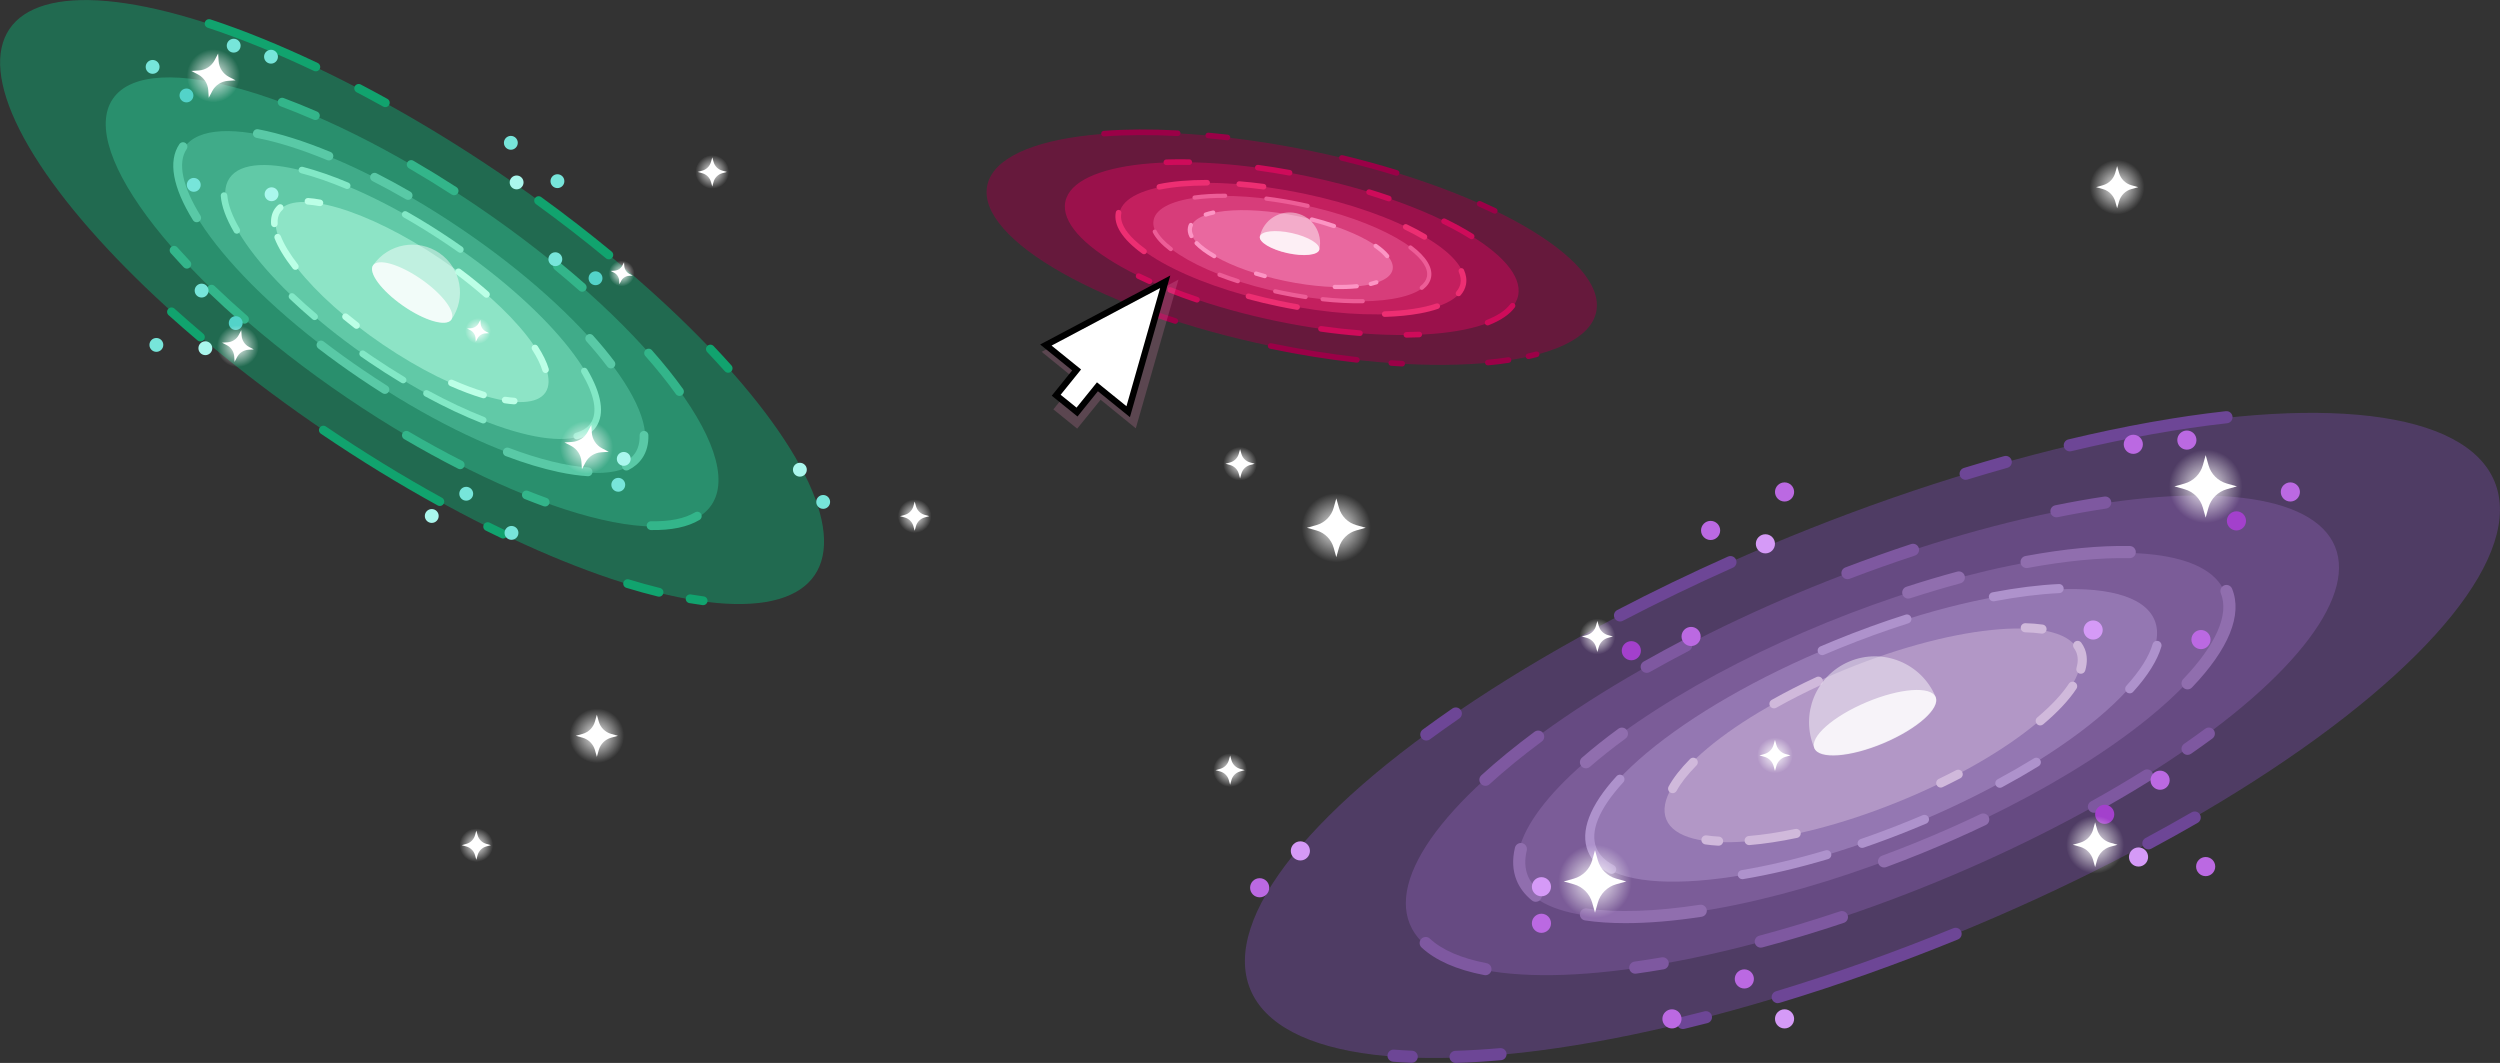 <?xml version="1.0" encoding="UTF-8"?><svg id="Ebene_2" xmlns="http://www.w3.org/2000/svg" xmlns:xlink="http://www.w3.org/1999/xlink" viewBox="0 0 2765.93 1176"><rect x="0" y="0" width="2765.93" height="1176" fill="#333333" stroke="none"/><defs><style>.cls-1{fill:url(#Unbenannter_Verlauf_41-10);}.cls-2{fill:url(#Unbenannter_Verlauf_41-17);}.cls-3{fill:url(#Unbenannter_Verlauf_41-16);}.cls-4{fill:url(#Unbenannter_Verlauf_41-15);}.cls-5{fill:url(#Unbenannter_Verlauf_41-14);}.cls-6{fill:url(#Unbenannter_Verlauf_41-13);}.cls-7{fill:url(#Unbenannter_Verlauf_41-12);}.cls-8{fill:url(#Unbenannter_Verlauf_41-11);}.cls-9{fill:url(#Unbenannter_Verlauf_41-18);}.cls-10{fill:url(#Unbenannter_Verlauf_41-9);}.cls-11{fill:url(#Unbenannter_Verlauf_41-4);}.cls-12{fill:url(#Unbenannter_Verlauf_41-3);}.cls-13{fill:url(#Unbenannter_Verlauf_41-6);}.cls-14{fill:url(#Unbenannter_Verlauf_41-2);}.cls-15{fill:url(#Unbenannter_Verlauf_41-5);}.cls-16{fill:url(#Unbenannter_Verlauf_41-8);}.cls-17{fill:url(#Unbenannter_Verlauf_41-7);}.cls-18,.cls-19{fill:#ed2e72;}.cls-20,.cls-21,.cls-22{fill:#fc95c4;}.cls-23,.cls-24,.cls-25{fill:#fff;}.cls-26,.cls-27{fill:#ed5d97;}.cls-28,.cls-29{fill:#7e58a0;}.cls-30,.cls-31{fill:#9b0047;}.cls-32,.cls-33{fill:#906eae;}.cls-34{fill:#bb69e2;}.cls-35,.cls-36{fill:#bbffe6;}.cls-37{fill:#aaf7ed;}.cls-38,.cls-39{fill:#ae92cc;}.cls-40,.cls-41{fill:#d0b9db;}.cls-42,.cls-43{fill:#ce0b5a;}.cls-44{fill:#d59af7;}.cls-45,.cls-46{fill:#11a36e;}.cls-47{fill:#a340cc;}.cls-48,.cls-49{fill:#6d4696;}.cls-50{fill:#53d3c9;}.cls-51,.cls-52{fill:#59c9a6;}.cls-53,.cls-54{fill:#33b58a;}.cls-55,.cls-56{fill:#82e8c6;}.cls-57{fill:#77e5da;}.cls-21{opacity:.2;}.cls-58{fill:url(#Unbenannter_Verlauf_41);}.cls-54,.cls-56,.cls-52,.cls-49,.cls-46,.cls-39,.cls-36,.cls-43,.cls-41,.cls-33,.cls-29,.cls-31,.cls-22,.cls-27,.cls-19{opacity:.5;}.cls-24{opacity:.8;}.cls-25{opacity:.45;}</style><radialGradient id="Unbenannter_Verlauf_41" cx="-4907.45" cy="334.05" fx="-4907.45" fy="334.05" r="14.34" gradientTransform="translate(-4202.6 -978.32) rotate(-168.03) scale(1 -1)" gradientUnits="userSpaceOnUse"><stop offset="0" stop-color="#fcea0d"/><stop offset="0" stop-color="#fff" stop-opacity=".94"/><stop offset="1" stop-color="#fff" stop-opacity="0"/></radialGradient><radialGradient id="Unbenannter_Verlauf_41-2" cx="-4651.02" cy="405.6" fx="-4651.02" fy="405.6" r="23.19" xlink:href="#Unbenannter_Verlauf_41"/><radialGradient id="Unbenannter_Verlauf_41-3" cx="-5049.71" cy="238.79" fx="-5049.71" fy="238.79" r="14.34" xlink:href="#Unbenannter_Verlauf_41"/><radialGradient id="Unbenannter_Verlauf_41-4" cx="-4562.48" cy="118.57" fx="-4562.48" fy="118.57" r="29.41" xlink:href="#Unbenannter_Verlauf_41"/><radialGradient id="Unbenannter_Verlauf_41-5" cx="-5051.6" cy="435.01" fx="-5051.6" fy="435.01" r="29.41" xlink:href="#Unbenannter_Verlauf_41"/><radialGradient id="Unbenannter_Verlauf_41-6" cx="-3955.86" cy="835.77" fx="-3955.86" fy="835.77" r="19.8" gradientTransform="translate(5919.65)" xlink:href="#Unbenannter_Verlauf_41"/><radialGradient id="Unbenannter_Verlauf_41-7" cx="-3601.66" cy="934.59" fx="-3601.66" fy="934.59" r="32.03" gradientTransform="translate(5919.65)" xlink:href="#Unbenannter_Verlauf_41"/><radialGradient id="Unbenannter_Verlauf_41-8" cx="-4152.37" cy="704.18" fx="-4152.37" fy="704.18" r="19.8" gradientTransform="translate(5919.65)" xlink:href="#Unbenannter_Verlauf_41"/><radialGradient id="Unbenannter_Verlauf_41-9" cx="-3479.35" cy="538.11" fx="-3479.35" fy="538.11" r="40.62" gradientTransform="translate(5919.65)" xlink:href="#Unbenannter_Verlauf_41"/><radialGradient id="Unbenannter_Verlauf_41-10" cx="-4154.97" cy="975.21" fx="-4154.97" fy="975.21" r="40.62" gradientTransform="translate(5919.65)" xlink:href="#Unbenannter_Verlauf_41"/><radialGradient id="Unbenannter_Verlauf_41-11" cx="526.98" cy="935.06" fx="526.98" fy="935.06" r="18.64" gradientTransform="matrix(1, 0, 0, 1, 0, 0)" xlink:href="#Unbenannter_Verlauf_41"/><radialGradient id="Unbenannter_Verlauf_41-12" cx="1371.98" cy="513.06" fx="1371.98" fy="513.06" r="18.64" gradientTransform="matrix(1, 0, 0, 1, 0, 0)" xlink:href="#Unbenannter_Verlauf_41"/><radialGradient id="Unbenannter_Verlauf_41-13" cx="1011.98" cy="571.06" fx="1011.98" fy="571.06" r="18.64" gradientTransform="matrix(1, 0, 0, 1, 0, 0)" xlink:href="#Unbenannter_Verlauf_41"/><radialGradient id="Unbenannter_Verlauf_41-14" cx="1360.98" cy="852.06" fx="1360.98" fy="852.06" r="18.64" gradientTransform="matrix(1, 0, 0, 1, 0, 0)" xlink:href="#Unbenannter_Verlauf_41"/><radialGradient id="Unbenannter_Verlauf_41-15" cx="2342.35" cy="207.07" fx="2342.35" fy="207.07" r="30.14" gradientTransform="matrix(1, 0, 0, 1, 0, 0)" xlink:href="#Unbenannter_Verlauf_41"/><radialGradient id="Unbenannter_Verlauf_41-16" cx="660.35" cy="814.07" fx="660.35" fy="814.07" r="30.14" gradientTransform="matrix(1, 0, 0, 1, 0, 0)" xlink:href="#Unbenannter_Verlauf_41"/><radialGradient id="Unbenannter_Verlauf_41-17" cx="788.04" cy="190.21" fx="788.04" fy="190.21" r="18.64" gradientTransform="matrix(1, 0, 0, 1, 0, 0)" xlink:href="#Unbenannter_Verlauf_41"/><radialGradient id="Unbenannter_Verlauf_41-18" cx="1478.46" cy="583.91" fx="1478.46" fy="583.91" r="38.23" gradientTransform="matrix(1, 0, 0, 1, 0, 0)" xlink:href="#Unbenannter_Verlauf_41"/></defs><g id="final"><g><g><ellipse id="GalaxyFog1" class="cls-46" cx="455.9" cy="334.17" rx="172.34" ry="538.21" transform="translate(-76.56 523.88) rotate(-55.85)"/><ellipse id="GalaxyFog2" class="cls-54" cx="455.93" cy="334.09" rx="128.14" ry="400.18" transform="translate(-76.48 523.88) rotate(-55.85)"/><ellipse id="GalaxyFog3" class="cls-52" cx="455.92" cy="334.13" rx="97.53" ry="304.56" transform="translate(-76.52 523.89) rotate(-55.85)"/><ellipse id="GalaxyFog4" class="cls-56" cx="455.91" cy="334.12" rx="78.17" ry="244.11" transform="translate(-76.52 523.87) rotate(-55.85)"/><ellipse id="GalaxyFog5" class="cls-36" cx="455.9" cy="334.12" rx="57.09" ry="178.3" transform="translate(-76.53 523.87) rotate(-55.85)"/><g><path class="cls-35" d="m339.9,226.26c.16.03.33.06.51.07,4.01.28,8.37.85,12.95,1.69,1.98.36,3.88-.95,4.24-2.92.36-1.98-.95-3.87-2.92-4.24-4.85-.89-9.48-1.5-13.76-1.79-2.01-.14-3.75,1.37-3.89,3.38-.13,1.83,1.13,3.45,2.87,3.82Z"/><path class="cls-35" d="m302.81,251.25c.32.07.66.09,1.01.07,2.01-.14,3.52-1.88,3.38-3.89-.35-4.93.59-9.06,2.77-12.29.71-1.04,1.55-2,2.52-2.86,1.5-1.34,1.64-3.64.3-5.14-1.34-1.5-3.64-1.64-5.14-.3-1.42,1.26-2.66,2.68-3.71,4.22-3.12,4.61-4.47,10.29-4.01,16.89.12,1.66,1.33,2.98,2.88,3.31Z"/><path class="cls-35" d="m326.07,298.5c1.01.21,2.11,0,2.99-.69,1.59-1.23,1.88-3.52.64-5.11-9.02-11.62-15.45-22.27-19.13-31.65-.73-1.87-2.85-2.8-4.72-2.06s-2.8,2.85-2.06,4.72c3.93,10.04,10.71,21.29,20.15,33.46.55.71,1.31,1.16,2.12,1.33Z"/><path class="cls-35" d="m393.71,363.71c1.33.28,2.75-.19,3.64-1.33,1.23-1.59.94-3.88-.65-5.11-4.13-3.2-8.22-6.46-12.17-9.72-1.55-1.28-3.85-1.06-5.13.49-1.28,1.55-1.06,3.85.49,5.13,4,3.3,8.15,6.62,12.34,9.86.45.35.95.57,1.47.68Z"/><path class="cls-35" d="m534.29,440.59c1.84.39,3.69-.69,4.24-2.52.58-1.93-.52-3.96-2.44-4.54-10.99-3.3-22.85-7.74-35.25-13.22-1.84-.81-3.99.02-4.81,1.86-.81,1.84.02,3.99,1.86,4.81,12.67,5.6,24.82,10.16,36.1,13.54.1.03.2.05.29.08Z"/><path class="cls-35" d="m558.11,446.14c.07.01.13.03.2.04,3.64.56,7.15.96,10.44,1.17,2.01.13,3.74-1.4,3.87-3.41.13-2.01-1.4-3.74-3.41-3.87-3.07-.2-6.37-.56-9.79-1.09-1.99-.31-3.85,1.05-4.16,3.04-.3,1.92.96,3.72,2.84,4.12Z"/><path class="cls-35" d="m602.85,412.62c.58.12,1.19.11,1.8-.08,1.93-.58,3.02-2.61,2.44-4.54-2.26-7.53-6.36-15.95-12.2-25.02-1.09-1.69-3.34-2.18-5.04-1.09s-2.18,3.34-1.09,5.03c5.46,8.5,9.28,16.29,11.35,23.17.4,1.32,1.48,2.25,2.74,2.52Z"/><path class="cls-35" d="m537.53,329.34c1.25.26,2.59-.13,3.5-1.16,1.33-1.51,1.18-3.81-.33-5.14-9.75-8.57-20.27-17.08-31.27-25.3-1.61-1.21-3.9-.87-5.1.74-1.2,1.61-.87,3.9.74,5.1,10.85,8.1,21.21,16.49,30.82,24.93.49.43,1.06.7,1.65.83Z"/></g><g><path class="cls-55" d="m508.59,279.61c1.38.29,2.87-.24,3.74-1.47,1.16-1.65.76-3.92-.88-5.08-3.63-2.55-7.33-5.11-11-7.6-16.62-11.27-33.59-21.84-50.43-31.4-1.75-.99-3.97-.38-4.97,1.37-.99,1.75-.38,3.97,1.37,4.97,16.67,9.47,33.48,19.93,49.94,31.1,3.64,2.47,7.3,5,10.9,7.53.42.29.87.49,1.34.59Z"/><path class="cls-55" d="m383.39,209.03c1.68.36,3.42-.52,4.11-2.16.78-1.86-.1-3.99-1.95-4.77-17.99-7.54-35.03-13.43-50.64-17.51-1.95-.5-3.94.66-4.45,2.6-.51,1.95.66,3.94,2.6,4.45,15.28,3.99,31.99,9.77,49.66,17.18.22.09.44.16.66.21Z"/><path class="cls-55" d="m261.25,258.5c.85.18,1.77.06,2.59-.42,1.74-1.01,2.33-3.24,1.32-4.98-8.28-14.22-12.87-26.67-13.65-37-.15-2.01-1.9-3.51-3.91-3.36-2.01.15-3.51,1.9-3.36,3.91.87,11.44,5.78,24.94,14.62,40.12.54.93,1.42,1.53,2.39,1.73Z"/><path class="cls-55" d="m347.35,354.05c1.27.27,2.64-.15,3.54-1.21,1.3-1.53,1.12-3.83-.42-5.14-8.71-7.39-17.1-14.92-24.94-22.36-1.46-1.38-3.77-1.33-5.15.13s-1.33,3.77.13,5.15c7.94,7.54,16.43,15.15,25.24,22.63.48.41,1.03.67,1.6.79Z"/><path class="cls-55" d="m445.28,424.04c1.48.31,3.06-.32,3.88-1.69,1.04-1.73.48-3.96-1.25-5-11.77-7.06-23.62-14.63-35.22-22.5-3.14-2.13-6.31-4.32-9.42-6.49-1.65-1.15-3.92-.75-5.07.9-1.15,1.65-.75,3.92.89,5.07,3.14,2.2,6.34,4.4,9.51,6.55,11.72,7.95,23.68,15.59,35.56,22.72.36.21.73.36,1.12.44Z"/><path class="cls-55" d="m533.95,468.43c1.71.36,3.48-.55,4.14-2.23.74-1.87-.19-3.99-2.06-4.72-19.94-7.84-40.96-17.74-62.46-29.44-1.77-.96-3.98-.31-4.94,1.46-.96,1.77-.31,3.98,1.46,4.94,21.77,11.84,43.05,21.87,63.28,29.82.19.08.39.13.58.17Z"/><path class="cls-55" d="m637.24,485.98c.56.12,1.15.11,1.73-.06,9.26-2.58,16.18-7.18,20.59-13.68,9.66-14.24,6.22-36.25-9.95-63.64-1.02-1.73-3.26-2.31-4.99-1.29-1.73,1.02-2.31,3.26-1.29,4.99,14.64,24.79,18.16,44.1,10.2,55.85-3.41,5.03-8.97,8.64-16.51,10.75-1.94.54-3.07,2.55-2.53,4.49.38,1.35,1.47,2.31,2.76,2.59Z"/></g><g><path class="cls-51" d="m450.54,221.03c2,.42,4.14-.46,5.22-2.33,1.34-2.32.54-5.3-1.78-6.63-12.47-7.19-25.04-14.02-37.36-20.32-2.39-1.22-5.32-.27-6.54,2.12s-.27,5.32,2.12,6.54c12.18,6.22,24.6,12.98,36.93,20.09.45.26.93.44,1.42.55Z"/><path class="cls-51" d="m362.92,177.44c2.25.48,4.58-.7,5.49-2.9,1.02-2.48-.15-5.32-2.63-6.35-29.41-12.16-56.38-20.63-80.15-25.18-2.64-.5-5.18,1.22-5.68,3.86-.5,2.64,1.22,5.19,3.86,5.68,23.13,4.42,49.46,12.71,78.26,24.62.28.12.57.2.85.26Z"/><path class="cls-51" d="m216.61,245.77c1.18.25,2.46.06,3.56-.62,2.28-1.41,2.99-4.41,1.57-6.69-20.03-32.37-25.45-58.47-15.25-73.51,1.51-2.22.93-5.24-1.29-6.75-2.22-1.51-5.24-.93-6.75,1.29-12.66,18.67-7.46,47.74,15.03,84.08.73,1.17,1.87,1.93,3.12,2.2Z"/><path class="cls-51" d="m424.85,435.73c1.93.41,4-.39,5.12-2.16,1.43-2.27.76-5.27-1.51-6.7-8.65-5.46-17.38-11.18-25.94-16.99-15.23-10.33-30.18-21.11-44.44-32.05-2.13-1.63-5.18-1.23-6.81.9-1.63,2.13-1.23,5.18.9,6.81,14.41,11.06,29.52,21.95,44.9,32.39,8.65,5.87,17.47,11.64,26.21,17.16.5.32,1.04.53,1.59.65Z"/><path class="cls-51" d="m618.17,522.27c11.61,2.46,22.41,4.01,32.18,4.59,2.68.16,4.98-1.88,5.14-4.56.16-2.68-1.88-4.98-4.56-5.14-23.85-1.43-54.25-8.91-87.93-21.63-2.51-.95-5.31.32-6.26,2.83-.95,2.51.32,5.31,2.83,6.26,20.95,7.92,40.74,13.86,58.6,17.65Z"/><path class="cls-51" d="m692.06,520.46c1.05.22,2.17.1,3.2-.42,6.48-3.28,11.65-7.71,15.35-13.17,4.74-6.99,7.01-15.53,6.75-25.38-.07-2.68-2.31-4.8-4.99-4.72-2.68.07-4.8,2.31-4.72,4.99.21,7.77-1.5,14.39-5.08,19.67-2.77,4.08-6.7,7.43-11.7,9.96-2.39,1.21-3.35,4.13-2.14,6.53.69,1.37,1.94,2.26,3.33,2.56Z"/><path class="cls-51" d="m674.9,407.53c1.33.28,2.76,0,3.93-.87,2.14-1.61,2.57-4.66.96-6.8-7-9.3-14.98-18.95-23.7-28.69-1.79-2-4.86-2.17-6.86-.38-2,1.79-2.17,4.86-.38,6.86,8.54,9.54,16.34,18.98,23.18,28.06.73.97,1.76,1.59,2.87,1.83Z"/></g><g><path class="cls-53" d="m501.4,215.92c1.91.41,3.97-.38,5.09-2.12,1.46-2.25.81-5.26-1.45-6.72-15.77-10.18-31.82-20.03-47.68-29.26-2.32-1.35-5.29-.56-6.64,1.75s-.56,5.29,1.75,6.64c15.74,9.16,31.65,18.93,47.3,29.03.51.33,1.06.55,1.63.67Z"/><path class="cls-53" d="m347.94,132.71c2.21.47,4.52-.66,5.46-2.82,1.07-2.46-.06-5.32-2.52-6.39-12.56-5.46-25.01-10.5-37.03-15-2.51-.94-5.31.33-6.25,2.85s.33,5.31,2.85,6.25c11.86,4.44,24.16,9.42,36.56,14.81.31.13.62.23.93.3Z"/><path class="cls-53" d="m205.72,297.09c1.51.32,3.14-.08,4.34-1.22,1.95-1.84,2.04-4.92.2-6.87-4.82-5.11-9.55-10.27-14.04-15.33-1.78-2.01-4.85-2.19-6.86-.41s-2.19,4.85-.41,6.86c4.56,5.13,9.35,10.36,14.23,15.54.7.75,1.59,1.22,2.52,1.42Z"/><path class="cls-53" d="m269.48,358.01c1.67.35,3.48-.18,4.68-1.56,1.76-2.02,1.55-5.09-.48-6.85-12.62-10.98-24.82-22.14-36.25-33.16-1.93-1.86-5.01-1.81-6.87.12-1.86,1.93-1.81,5.01.12,6.87,11.55,11.14,23.87,22.41,36.62,33.5.64.56,1.4.92,2.18,1.09Z"/><path class="cls-53" d="m508.14,519.02c2.1.44,4.32-.55,5.34-2.55,1.22-2.39.26-5.32-2.13-6.53-19.52-9.92-39.47-20.86-59.27-32.51-2.31-1.36-5.29-.59-6.65,1.72-1.36,2.31-.59,5.29,1.72,6.65,19.97,11.75,40.09,22.78,59.79,32.8.39.2.79.34,1.2.42Z"/><path class="cls-53" d="m602.15,560.28c2.33.49,4.73-.79,5.57-3.1.92-2.52-.39-5.31-2.91-6.22-6.76-2.45-13.7-5.1-20.65-7.87-2.49-1-5.32.22-6.31,2.71-.99,2.49.22,5.32,2.71,6.31,7.04,2.81,14.08,5.49,20.93,7.98.22.08.44.14.66.19Z"/><path class="cls-53" d="m719.3,586.33c.3.06.61.1.92.1,22.55.41,40.63-3.37,53.73-11.23,2.3-1.38,3.05-4.36,1.67-6.67-1.38-2.3-4.36-3.05-6.67-1.67-11.52,6.91-27.85,10.22-48.55,9.85-2.68-.05-4.9,2.09-4.95,4.77-.04,2.37,1.61,4.37,3.84,4.84Z"/><path class="cls-53" d="m750.75,437.96c1.29.27,2.68.02,3.84-.8,2.18-1.56,2.68-4.6,1.12-6.78-9.91-13.83-21.51-28.28-34.48-42.95-1.78-2.01-4.85-2.2-6.86-.42-2.01,1.78-2.2,4.85-.42,6.86,12.75,14.43,24.14,28.62,33.86,42.18.73,1.03,1.8,1.68,2.94,1.92Z"/><path class="cls-53" d="m643.15,322.66c1.66.35,3.45-.18,4.65-1.54,1.78-2.01,1.58-5.08-.43-6.86-8.86-7.82-18.11-15.71-27.5-23.45-2.07-1.71-5.13-1.41-6.84.66-1.71,2.07-1.41,5.13.66,6.84,9.3,7.67,18.47,15.49,27.25,23.23.65.57,1.41.94,2.2,1.11Z"/></g><g><path class="cls-45" d="m728.14,660.04c2.56.54,5.1-1.04,5.72-3.6.64-2.61-.96-5.24-3.57-5.87-11.08-2.71-22.68-5.91-34.49-9.51-2.57-.78-5.28.66-6.06,3.23-.78,2.57.66,5.28,3.23,6.06,11.98,3.65,23.76,6.9,35.01,9.65.05.01.1.02.15.03Z"/><path class="cls-45" d="m762.51,667.22c.06.01.13.03.2.04,4.94.84,9.85,1.59,14.6,2.22,2.66.35,5.1-1.52,5.45-4.18.35-2.66-1.52-5.11-4.18-5.45-4.63-.61-9.42-1.34-14.25-2.16-2.64-.45-5.15,1.33-5.6,3.97-.44,2.58,1.24,5.03,3.78,5.57Z"/><path class="cls-45" d="m804.59,412.28c1.46.31,3.04-.06,4.24-1.13,2-1.79,2.18-4.86.39-6.86-6.31-7.08-12.95-14.29-19.73-21.44-1.85-1.95-4.92-2.03-6.87-.18-1.95,1.85-2.03,4.92-.18,6.87,6.71,7.08,13.28,14.22,19.53,21.23.72.8,1.64,1.31,2.61,1.52Z"/><path class="cls-45" d="m672.59,286.83c1.71.36,3.57-.22,4.76-1.66,1.71-2.07,1.42-5.13-.65-6.84-24.76-20.45-50.98-40.74-77.93-60.31-2.17-1.58-5.21-1.1-6.79,1.08-1.58,2.17-1.1,5.21,1.08,6.79,26.79,19.46,52.85,39.63,77.45,59.95.62.52,1.34.85,2.08,1.01Z"/><path class="cls-45" d="m425.31,118.43c2.03.43,4.2-.49,5.26-2.4,1.3-2.35.45-5.3-1.9-6.6-9.84-5.45-19.79-10.82-29.58-15.95-2.38-1.24-5.31-.33-6.56,2.05-1.25,2.38-.33,5.31,2.05,6.56,9.72,5.1,19.6,10.43,29.38,15.84.43.24.89.41,1.35.5Z"/><path class="cls-45" d="m348.43,78.83c2.15.46,4.41-.6,5.39-2.67,1.15-2.42.12-5.32-2.3-6.47-41.45-19.7-81.38-35.93-118.67-48.25-2.55-.84-5.3.54-6.14,3.09-.84,2.55.54,5.3,3.09,6.14,36.92,12.19,76.46,28.28,117.55,47.8.35.17.72.29,1.08.37Z"/><path class="cls-45" d="m220.72,377.69c1.69.36,3.52-.2,4.72-1.61,1.73-2.05,1.48-5.11-.57-6.85-10.88-9.2-21.61-18.57-31.9-27.83-1.99-1.8-5.07-1.63-6.86.36-1.79,1.99-1.63,5.07.36,6.86,10.37,9.33,21.18,18.76,32.13,28.03.63.54,1.37.88,2.13,1.04Z"/><path class="cls-45" d="m485.64,559.71c2.04.43,4.21-.49,5.26-2.41,1.29-2.35.44-5.31-1.92-6.6-42.86-23.57-86.1-50.11-128.5-78.87-2.22-1.51-5.24-.93-6.75,1.29s-.93,5.24,1.29,6.75c42.65,28.93,86.14,55.62,129.27,79.34.43.24.88.4,1.34.5Z"/><path class="cls-45" d="m555.61,595.71c2.14.45,4.4-.59,5.39-2.66,1.16-2.42.13-5.32-2.29-6.48-5.62-2.69-11.35-5.48-17.01-8.29-2.4-1.19-5.32-.21-6.51,2.19-1.19,2.4-.21,5.32,2.19,6.51,5.7,2.83,11.47,5.64,17.14,8.35.36.17.72.29,1.09.37Z"/></g><g><ellipse class="cls-24" cx="456" cy="323.67" rx="17.8" ry="52.71" transform="translate(-70.2 512.91) rotate(-55.15)"/><path class="cls-25" d="m412.94,293.26c-5.61,8.05,9.2,28.09,33.08,44.73,23.89,16.64,47.88,23.47,53.43,15.52,16.64-23.89,10.76-56.74-13.13-73.38-23.89-16.64-56.74-10.76-73.38,13.13Z"/></g></g><g><g><circle class="cls-50" cx="260.79" cy="357.43" r="7.67"/><circle class="cls-50" cx="206.3" cy="105.61" r="7.67"/><circle class="cls-50" cx="658.88" cy="307.85" r="7.67"/></g><g><circle class="cls-37" cx="477.68" cy="570.87" r="7.67"/><circle class="cls-37" cx="884.96" cy="519.68" r="7.67"/><circle class="cls-37" cx="227.19" cy="385.25" r="7.67"/><circle class="cls-37" cx="300.45" cy="214.92" r="7.67"/><circle class="cls-37" cx="571.57" cy="201.83" r="7.67"/><circle class="cls-37" cx="690.11" cy="507.7" r="7.67"/></g><g><circle class="cls-57" cx="910.73" cy="555.31" r="7.67"/><circle class="cls-57" cx="515.82" cy="546.27" r="7.67"/><circle class="cls-57" cx="565.9" cy="589.57" r="7.67"/><circle class="cls-57" cx="223.05" cy="321.51" r="7.67"/><circle class="cls-57" cx="173" cy="381.6" r="7.67"/><circle class="cls-57" cx="168.86" cy="74" r="7.67"/><circle class="cls-57" cx="214.38" cy="204.52" r="7.67"/><circle class="cls-57" cx="258.55" cy="50.54" r="7.67"/><circle class="cls-57" cx="299.83" cy="62.74" r="7.67"/><circle class="cls-57" cx="614.4" cy="286.77" r="7.67"/><circle class="cls-57" cx="684.04" cy="536.36" r="7.67"/><circle class="cls-57" cx="565.19" cy="158.01" r="7.67"/><circle class="cls-57" cx="616.73" cy="200.44" r="7.67"/></g><g><g><path class="cls-23" d="m516.77,363.45l3.69,1.93c3.25,1.71,5.39,4.98,5.63,8.65l.27,4.15,1.94-3.69c1.71-3.25,4.98-5.38,8.64-5.62l4.16-.28-3.69-1.93c-3.25-1.71-5.39-4.98-5.63-8.65l-.27-4.15-1.94,3.69c-1.71,3.25-4.98,5.38-8.64,5.62l-4.16.27Z"/><circle class="cls-58" cx="528.93" cy="366.03" r="14.34"/></g><g><g><path class="cls-23" d="m245.71,379.13l5.31,2.79c4.69,2.46,7.76,7.18,8.11,12.47l.39,5.99,2.79-5.32c2.46-4.68,7.18-7.75,12.45-8.1l5.99-.4-5.31-2.79c-4.69-2.46-7.76-7.18-8.11-12.47l-.39-5.99-2.79,5.32c-2.46,4.68-7.18,7.75-12.45,8.1l-5.99.4Z"/><circle class="cls-14" cx="263.24" cy="382.85" r="23.19"/></g><g><path class="cls-23" d="m675.7,299.76l3.69,1.93c3.25,1.71,5.39,4.98,5.63,8.65l.27,4.15,1.94-3.69c1.71-3.25,4.98-5.38,8.64-5.62l4.16-.28-3.69-1.93c-3.25-1.71-5.39-4.98-5.63-8.65l-.27-4.15-1.94,3.69c-1.71,3.25-4.98,5.38-8.64,5.62l-4.16.27Z"/><circle class="cls-12" cx="687.86" cy="302.33" r="14.34"/></g><g><path class="cls-23" d="m211.67,78.51l7.42,3.89c6.55,3.44,10.84,10.03,11.32,17.41l.55,8.36,3.9-7.42c3.44-6.54,10.02-10.82,17.39-11.31l8.37-.55-7.42-3.89c-6.55-3.44-10.84-10.03-11.32-17.41l-.55-8.36-3.9,7.42c-3.44,6.54-10.02,10.82-17.39,11.31l-8.37.55Z"/><circle class="cls-11" cx="236.14" cy="83.69" r="29.41"/></g><g><path class="cls-23" d="m624.54,489.49l7.42,3.89c6.55,3.44,10.84,10.03,11.32,17.41l.55,8.36,3.9-7.42c3.44-6.54,10.02-10.82,17.39-11.31l8.37-.55-7.42-3.89c-6.55-3.44-10.84-10.03-11.32-17.41l-.55-8.36-3.9,7.42c-3.44,6.54-10.02,10.82-17.39,11.31l-8.37.55Z"/><circle class="cls-15" cx="649.02" cy="494.68" r="29.41"/></g></g></g></g></g><g><g><ellipse id="GalaxyFog1-2" class="cls-49" cx="2071.6" cy="813.63" rx="743.42" ry="238.06" transform="translate(-153.87 842.3) rotate(-22.18)"/><ellipse id="GalaxyFog2-2" class="cls-29" cx="2071.58" cy="813.51" rx="552.77" ry="177.01" transform="translate(-153.82 842.28) rotate(-22.18)"/><ellipse id="GalaxyFog3-2" class="cls-33" cx="2071.58" cy="813.57" rx="420.69" ry="134.71" transform="translate(-153.84 842.29) rotate(-22.18)"/><ellipse id="GalaxyFog4-2" class="cls-39" cx="2071.6" cy="813.56" rx="337.19" ry="107.97" transform="translate(-153.84 842.29) rotate(-22.18)"/><ellipse id="GalaxyFog5-2" class="cls-41" cx="2071.6" cy="813.57" rx="246.28" ry="78.86" transform="translate(-153.84 842.3) rotate(-22.18)"/><g><path class="cls-40" d="m2259.25,701.04c-.23,0-.47-.02-.7-.05-5.5-.77-11.55-1.25-17.98-1.42-2.78-.08-4.97-2.39-4.89-5.17.08-2.78,2.39-4.95,5.17-4.9,6.81.18,13.23.69,19.1,1.52,2.75.38,4.67,2.93,4.29,5.68-.35,2.52-2.51,4.34-4.98,4.34Z"/><path class="cls-40" d="m2302.22,745.43c-.46,0-.92-.06-1.39-.2-2.67-.77-4.22-3.55-3.45-6.22,1.88-6.56,1.8-12.42-.23-17.4-.66-1.61-1.53-3.15-2.58-4.59-1.65-2.24-1.17-5.39,1.07-7.04,2.24-1.65,5.39-1.17,7.04,1.07,1.55,2.11,2.83,4.38,3.8,6.76,2.9,7.12,3.1,15.18.58,23.97-.63,2.21-2.65,3.65-4.84,3.65Z"/><path class="cls-40" d="m2257.25,802.62c-1.43,0-2.85-.61-3.85-1.78-1.79-2.12-1.53-5.3.59-7.09,15.51-13.12,27.26-25.66,34.91-37.29,1.53-2.32,4.65-2.97,6.97-1.44s2.97,4.65,1.44,6.97c-8.18,12.43-20.57,25.71-36.82,39.45-.95.8-2.1,1.19-3.25,1.19Z"/><path class="cls-40" d="m2147.17,871.36c-1.87,0-3.67-1.05-4.54-2.85-1.21-2.5-.16-5.51,2.34-6.72,6.49-3.14,12.96-6.38,19.22-9.65,2.46-1.28,5.5-.33,6.79,2.14,1.29,2.46.33,5.5-2.14,6.79-6.35,3.31-12.91,6.6-19.5,9.78-.71.34-1.45.5-2.19.5Z"/><path class="cls-40" d="m1935.2,934.98c-2.59,0-4.79-1.99-5.01-4.62-.23-2.77,1.83-5.2,4.6-5.43,15.8-1.3,33.09-3.92,51.41-7.77,2.72-.57,5.39,1.17,5.96,3.89.57,2.72-1.17,5.39-3.89,5.96-18.73,3.94-36.45,6.62-52.66,7.96-.14.01-.28.02-.42.02Z"/><path class="cls-40" d="m1901.41,935.66c-.09,0-.19,0-.28,0-5.08-.28-9.94-.76-14.45-1.42-2.75-.4-4.65-2.96-4.25-5.71.4-2.75,2.96-4.65,5.71-4.25,4.21.62,8.76,1.06,13.54,1.32,2.78.15,4.9,2.53,4.75,5.3-.15,2.68-2.37,4.76-5.02,4.76Z"/><path class="cls-40" d="m1850.55,877.55c-.82,0-1.64-.2-2.41-.62-2.44-1.33-3.33-4.39-2-6.83,5.21-9.53,13.17-19.73,23.64-30.31,1.96-1.98,5.14-1.99,7.12-.04s1.99,5.14.04,7.12c-9.81,9.92-17.21,19.36-21.97,28.06-.91,1.67-2.64,2.62-4.42,2.62Z"/><path class="cls-40" d="m1962.67,783.72c-1.76,0-3.47-.92-4.39-2.57-1.36-2.42-.5-5.49,1.92-6.85,15.63-8.79,32.28-17.28,49.5-25.23,2.52-1.17,5.51-.07,6.68,2.46,1.17,2.52.06,5.51-2.46,6.68-16.98,7.84-33.39,16.21-48.79,24.87-.78.44-1.63.65-2.46.65Z"/></g><g><path class="cls-38" d="m2016.03,724.82c-1.95,0-3.81-1.14-4.63-3.05-1.09-2.56.09-5.51,2.65-6.61,5.64-2.41,11.37-4.81,17.04-7.12,25.69-10.47,51.64-19.89,77.14-27.99,2.65-.84,5.48.62,6.32,3.27.84,2.65-.62,5.48-3.27,6.32-25.24,8.02-50.94,17.35-76.38,27.72-5.62,2.29-11.3,4.66-16.88,7.05-.65.28-1.32.41-1.98.41Z"/><path class="cls-38" d="m2205.42,665.3c-2.37,0-4.48-1.68-4.94-4.09-.52-2.73,1.27-5.36,4-5.88,26.47-5.04,51.18-8.12,73.44-9.16,2.78-.12,5.13,2.02,5.26,4.79.13,2.78-2.02,5.13-4.79,5.26-21.79,1.01-46.02,4.04-72.03,8.99-.32.06-.63.09-.95.09Z"/><path class="cls-38" d="m2356.29,767.13c-1.2,0-2.41-.43-3.38-1.3-2.06-1.87-2.22-5.05-.35-7.11,15.26-16.85,25.03-32.35,29.05-46.09.78-2.67,3.58-4.2,6.24-3.42,2.67.78,4.2,3.57,3.42,6.24-4.45,15.21-14.96,32.04-31.25,50.02-.99,1.1-2.36,1.65-3.73,1.65Z"/><path class="cls-38" d="m2212.58,871.59c-1.79,0-3.52-.96-4.43-2.64-1.32-2.45-.41-5.5,2.04-6.82,13.88-7.5,27.38-15.26,40.1-23.08,2.37-1.45,5.47-.71,6.92,1.65s.71,5.47-1.65,6.92c-12.88,7.91-26.54,15.77-40.59,23.36-.76.41-1.58.61-2.39.61Z"/><path class="cls-38" d="m2060.21,938.12c-2.09,0-4.04-1.31-4.76-3.4-.9-2.63.49-5.49,3.12-6.4,17.92-6.17,36.1-13.01,54.04-20.32,4.86-1.98,9.77-4.02,14.59-6.07,2.56-1.09,5.51.1,6.6,2.66,1.09,2.56-.1,5.51-2.66,6.6-4.87,2.07-9.82,4.13-14.73,6.13-18.11,7.38-36.46,14.29-54.56,20.52-.54.19-1.1.28-1.64.28Z"/><path class="cls-38" d="m1927.67,972.71c-2.41,0-4.55-1.74-4.96-4.2-.46-2.74,1.39-5.34,4.13-5.79,29.19-4.88,60.43-12.24,92.83-21.89,2.66-.79,5.47.72,6.26,3.39.79,2.66-.72,5.47-3.39,6.26-32.8,9.76-64.44,17.22-94.04,22.17-.28.05-.56.07-.84.07Z"/><path class="cls-38" d="m1783.08,966.83c-.78,0-1.58-.18-2.32-.57-11.77-6.14-19.81-14.34-23.9-24.38-8.98-22.01,1.98-50.77,31.68-83.15,1.88-2.05,5.06-2.19,7.11-.31,2.05,1.88,2.19,5.06.31,7.11-26.88,29.31-37.17,54.4-29.77,72.55,3.17,7.77,9.64,14.25,19.24,19.25,2.46,1.29,3.42,4.33,2.13,6.79-.9,1.72-2.65,2.71-4.47,2.71Z"/></g><g><path class="cls-32" d="m2111.24,662.28c-2.83,0-5.46-1.8-6.38-4.64-1.14-3.52.78-7.31,4.31-8.46,18.91-6.14,37.85-11.78,56.3-16.76,3.58-.96,7.26,1.15,8.23,4.73s-1.15,7.26-4.73,8.23c-18.24,4.92-36.96,10.49-55.65,16.56-.69.22-1.39.33-2.07.33Z"/><path class="cls-32" d="m2242.12,628.47c-3.17,0-5.99-2.26-6.59-5.49-.67-3.64,1.73-7.15,5.38-7.82,43.23-8,82.09-11.73,115.51-11.07,3.71.07,6.65,3.14,6.58,6.84-.07,3.71-3.14,6.66-6.84,6.58-32.52-.65-70.47,3.01-112.81,10.85-.41.08-.82.11-1.23.11Z"/><path class="cls-32" d="m2420.26,762.72c-1.67,0-3.34-.62-4.64-1.86-2.68-2.56-2.77-6.81-.21-9.49,36.34-38,51.14-71.72,41.66-94.97-1.4-3.43.25-7.35,3.68-8.75,3.43-1.4,7.35.25,8.75,3.68,11.76,28.85-3.59,66.65-44.39,109.31-1.32,1.38-3.08,2.07-4.85,2.07Z"/><path class="cls-32" d="m2084.46,959.76c-2.73,0-5.29-1.67-6.29-4.38-1.29-3.48.49-7.34,3.96-8.62,13.25-4.91,26.68-10.13,39.92-15.53,23.53-9.59,46.83-19.88,69.23-30.59,3.34-1.6,7.35-.18,8.95,3.16,1.6,3.34.18,7.35-3.16,8.95-22.64,10.81-46.18,21.21-69.95,30.9-13.37,5.45-26.94,10.73-40.33,15.69-.77.28-1.56.42-2.33.42Z"/><path class="cls-32" d="m1798.45,1021.34c-16.39,0-31.43-1-44.81-3.01-3.67-.55-6.19-3.97-5.64-7.63.55-3.67,3.97-6.19,7.63-5.64,32.64,4.9,75.86,3.5,125.01-4.05,3.67-.56,7.09,1.95,7.65,5.61.56,3.66-1.95,7.09-5.61,7.65-30.58,4.7-59.02,7.06-84.23,7.06Z"/><path class="cls-32" d="m1699.13,997.73c-1.48,0-2.96-.48-4.2-1.48-7.82-6.29-13.53-13.76-16.97-22.2-4.41-10.81-5.03-23-1.85-36.23.87-3.6,4.49-5.82,8.09-4.96,3.6.87,5.82,4.49,4.96,8.09-2.51,10.44-2.1,19.87,1.23,28.03,2.57,6.3,6.93,11.96,12.96,16.81,2.89,2.32,3.35,6.55,1.02,9.43-1.33,1.65-3.27,2.5-5.23,2.5Z"/><path class="cls-32" d="m1754.65,850.04c-1.87,0-3.74-.78-5.06-2.3-2.43-2.79-2.14-7.03.65-9.47,12.13-10.56,25.67-21.32,40.25-31.98,2.99-2.19,7.19-1.54,9.38,1.46,2.19,2.99,1.54,7.19-1.45,9.38-14.28,10.44-27.52,20.96-39.36,31.27-1.27,1.11-2.84,1.65-4.4,1.65Z"/></g><g><path class="cls-28" d="m2043.98,640.81c-2.7,0-5.25-1.64-6.27-4.32-1.32-3.46.42-7.34,3.88-8.66,24.23-9.24,48.73-17.95,72.81-25.89,3.52-1.16,7.31.75,8.47,4.27s-.75,7.31-4.27,8.47c-23.89,7.87-48.19,16.51-72.23,25.68-.79.3-1.6.44-2.39.44Z"/><path class="cls-28" d="m2275.17,572.33c-3.12,0-5.92-2.19-6.57-5.37-.74-3.63,1.6-7.18,5.24-7.91,18.53-3.78,36.81-7.03,54.33-9.66,3.66-.55,7.08,1.97,7.63,5.64s-1.97,7.08-5.64,7.63c-17.29,2.6-35.34,5.81-53.64,9.54-.45.09-.9.14-1.35.14Z"/><path class="cls-28" d="m2420.27,835.18c-2.13,0-4.22-1.01-5.52-2.89-2.11-3.05-1.35-7.23,1.69-9.34,7.98-5.53,15.84-11.15,23.36-16.7,2.98-2.2,7.18-1.57,9.38,1.42s1.57,7.18-1.42,9.38c-7.63,5.63-15.6,11.32-23.69,16.93-1.17.81-2.5,1.2-3.82,1.2Z"/><path class="cls-28" d="m2316.67,899.24c-2.36,0-4.65-1.25-5.87-3.45-1.8-3.24-.63-7.32,2.61-9.12,20.2-11.23,39.88-22.81,58.48-34.43,3.14-1.96,7.28-1.01,9.25,2.14,1.96,3.14,1.01,7.28-2.14,9.25-18.8,11.74-38.67,23.44-59.07,34.78-1.03.57-2.15.85-3.25.85Z"/><path class="cls-28" d="m1948.06,1048.45c-2.96,0-5.68-1.98-6.48-4.98-.96-3.58,1.17-7.26,4.75-8.22,29.23-7.82,59.3-16.89,89.4-26.96,3.51-1.18,7.32.72,8.49,4.23,1.18,3.51-.72,7.32-4.23,8.49-30.36,10.16-60.7,19.31-90.19,27.2-.58.16-1.16.23-1.74.23Z"/><path class="cls-28" d="m1809.22,1077.28c-3.29,0-6.17-2.42-6.64-5.78-.52-3.67,2.04-7.06,5.71-7.58,9.83-1.38,19.98-2.97,30.15-4.73,3.65-.63,7.12,1.82,7.75,5.47.63,3.65-1.82,7.12-5.47,7.75-10.31,1.78-20.6,3.39-30.57,4.79-.32.04-.63.07-.94.07Z"/><path class="cls-28" d="m1643.45,1078.94c-.42,0-.85-.04-1.28-.12-30.59-5.9-53.93-16.18-69.39-30.56-2.71-2.52-2.87-6.77-.34-9.48,2.52-2.71,6.77-2.87,9.48-.34,13.59,12.64,34.71,21.79,62.79,27.21,3.64.7,6.02,4.22,5.32,7.86-.62,3.21-3.43,5.44-6.58,5.44Z"/><path class="cls-28" d="m1643.44,869.43c-1.82,0-3.63-.74-4.96-2.19-2.5-2.74-2.31-6.98.43-9.48,17.35-15.85,37.17-32.05,58.89-48.17,2.98-2.21,7.18-1.58,9.39,1.39,2.21,2.98,1.58,7.18-1.39,9.39-21.36,15.84-40.82,31.76-57.84,47.3-1.29,1.18-2.91,1.76-4.52,1.76Z"/><path class="cls-28" d="m1821.87,744.45c-2.34,0-4.61-1.23-5.85-3.41-1.82-3.23-.69-7.32,2.54-9.14,14.21-8.03,28.97-16.04,43.87-23.81,3.29-1.71,7.34-.44,9.05,2.85,1.71,3.29.44,7.34-2.85,9.05-14.77,7.7-29.39,15.64-43.47,23.59-1.04.59-2.18.87-3.3.87Z"/></g><g><path class="cls-48" d="m1610.4,1176c-3.61,0-6.59-2.87-6.7-6.5-.11-3.7,2.8-6.8,6.5-6.91,15.74-.49,32.34-1.49,49.33-2.97,3.69-.32,6.95,2.41,7.27,6.1.32,3.69-2.41,6.95-6.1,7.27-17.24,1.5-34.08,2.52-50.08,3.01-.07,0-.14,0-.21,0Z"/><path class="cls-48" d="m1561.89,1175.86c-.09,0-.18,0-.27,0-6.92-.28-13.77-.68-20.36-1.19-3.7-.29-6.46-3.51-6.17-7.21.29-3.7,3.51-6.47,7.21-6.17,6.43.5,13.11.88,19.87,1.16,3.7.15,6.58,3.27,6.44,6.97-.15,3.61-3.12,6.44-6.7,6.44Z"/><path class="cls-48" d="m1578.05,819.31c-2.06,0-4.1-.95-5.41-2.74-2.19-2.99-1.55-7.19,1.43-9.38,10.55-7.75,21.59-15.6,32.8-23.32,3.05-2.1,7.23-1.33,9.33,1.72,2.1,3.05,1.33,7.23-1.72,9.33-11.1,7.65-22.02,15.41-32.47,23.09-1.2.88-2.59,1.3-3.97,1.3Z"/><path class="cls-48" d="m1792.34,687.6c-2.42,0-4.76-1.31-5.95-3.6-1.72-3.29-.44-7.34,2.84-9.05,39.31-20.54,80.56-40.45,122.58-59.18,3.38-1.51,7.35.01,8.86,3.4,1.51,3.38-.01,7.35-3.4,8.86-41.77,18.62-82.76,38.41-121.83,58.82-.99.52-2.05.76-3.1.76Z"/><path class="cls-48" d="m2174.72,530.87c-2.87,0-5.53-1.86-6.41-4.75-1.08-3.54.91-7.3,4.45-8.38,14.86-4.55,29.84-8.95,44.53-13.08,3.57-1,7.27,1.08,8.28,4.64,1,3.57-1.08,7.27-4.64,8.28-14.59,4.1-29.48,8.47-44.24,12.99-.65.2-1.32.3-1.97.3Z"/><path class="cls-48" d="m2289.95,499.38c-3.03,0-5.78-2.07-6.52-5.15-.86-3.6,1.36-7.23,4.97-8.09,61.65-14.74,120.25-25.25,174.18-31.21,3.69-.4,7,2.25,7.41,5.93.41,3.68-2.25,7-5.93,7.41-53.38,5.91-111.42,16.31-172.53,30.93-.52.13-1.05.19-1.57.19Z"/><path class="cls-48" d="m2376.92,939.8c-2.39,0-4.7-1.28-5.92-3.53-1.76-3.26-.53-7.33,2.73-9.09,17.33-9.32,34.52-18.9,51.08-28.47,3.21-1.85,7.31-.76,9.17,2.45,1.85,3.21.76,7.31-2.45,9.17-16.68,9.64-33.99,19.29-51.44,28.67-1.01.54-2.1.8-3.17.8Z"/><path class="cls-48" d="m1966.81,1109.88c-2.88,0-5.54-1.87-6.42-4.77-1.07-3.55.93-7.29,4.48-8.37,64.67-19.58,130.69-43.05,196.22-69.77,3.43-1.4,7.35.25,8.75,3.68s-.25,7.35-3.68,8.75c-65.92,26.87-132.33,50.49-197.4,70.18-.65.2-1.3.29-1.95.29Z"/><path class="cls-48" d="m1861.95,1138.49c-3.03,0-5.77-2.06-6.52-5.13-.87-3.6,1.34-7.23,4.94-8.1,8.37-2.02,16.9-4.15,25.36-6.33,3.59-.92,7.25,1.24,8.17,4.83.92,3.59-1.24,7.25-4.83,8.17-8.52,2.19-17.11,4.34-25.55,6.38-.53.13-1.06.19-1.58.19Z"/></g><g><ellipse class="cls-24" cx="2074.47" cy="799.41" rx="72.81" ry="24.58" transform="translate(-147.59 869.64) rotate(-22.88)"/><path class="cls-25" d="m2141.36,770.66c5.27,12.49-20.47,35.32-57.52,50.96-37.04,15.64-71.43,18-76.64,5.66-15.64-37.04,1.72-79.75,38.76-95.39,37.04-15.64,79.75,1.72,95.39,38.76Z"/></g></g><g><g><path class="cls-47" d="m2339.17,900.95c0,5.85-4.74,10.59-10.59,10.59-5.85,0-10.59-4.74-10.59-10.59,0-5.85,4.74-10.59,10.59-10.59,5.85,0,10.59,4.74,10.59,10.59Z"/><path class="cls-47" d="m2484.93,576.28c0,5.85-4.74,10.59-10.59,10.59-5.85,0-10.59-4.74-10.59-10.59,0-5.85,4.74-10.59,10.59-10.59,5.85,0,10.59,4.74,10.59,10.59Z"/><path class="cls-47" d="m1815.44,719.93c0,5.85-4.74,10.59-10.59,10.59s-10.59-4.74-10.59-10.59c0-5.85,4.74-10.59,10.59-10.59s10.59,4.74,10.59,10.59Z"/></g><g><circle class="cls-44" cx="1974.38" cy="1127.25" r="10.59"/><path class="cls-44" d="m1449.28,941.42c0,5.85-4.74,10.59-10.59,10.59s-10.59-4.74-10.59-10.59,4.74-10.59,10.59-10.59c5.85,0,10.59,4.74,10.59,10.59Z"/><circle class="cls-44" cx="2366.01" cy="948.16" r="10.59"/><path class="cls-44" d="m2326.39,697.02c0,5.85-4.74,10.59-10.59,10.59s-10.59-4.74-10.59-10.59,4.74-10.59,10.59-10.59,10.59,4.74,10.59,10.59Z"/><circle class="cls-44" cx="1953.19" cy="601.67" r="10.59"/><circle class="cls-44" cx="1705.41" cy="981.05" r="10.59"/></g><g><path class="cls-34" d="m1404.25,982.18c0,5.85-4.74,10.59-10.59,10.59s-10.59-4.74-10.59-10.59c0-5.85,4.74-10.59,10.59-10.59s10.59,4.74,10.59,10.59Z"/><circle class="cls-34" cx="1929.88" cy="1083.07" r="10.59"/><circle class="cls-34" cx="1849.81" cy="1127.25" r="10.59"/><path class="cls-34" d="m2400.46,863.21c0,5.85-4.74,10.59-10.59,10.59s-10.59-4.74-10.59-10.59,4.74-10.59,10.59-10.59,10.59,4.74,10.59,10.59Z"/><circle class="cls-34" cx="2440.29" cy="958.76" r="10.59"/><circle class="cls-34" cx="2533.98" cy="544.29" r="10.59"/><path class="cls-34" d="m2445.69,707.61c0,5.85-4.74,10.59-10.59,10.59-5.85,0-10.59-4.74-10.59-10.59,0-5.85,4.74-10.59,10.59-10.59,5.85,0,10.59,4.74,10.59,10.59Z"/><circle class="cls-34" cx="2419.5" cy="486.9" r="10.59"/><circle class="cls-34" cx="2360.23" cy="491.56" r="10.59"/><circle class="cls-34" cx="1870.99" cy="704.18" r="10.59"/><circle class="cls-34" cx="1705.41" cy="1021.51" r="10.59"/><path class="cls-34" d="m1984.97,544.29c0,5.85-4.74,10.59-10.59,10.59-5.85,0-10.59-4.74-10.59-10.59,0-5.85,4.74-10.59,10.59-10.59,5.85,0,10.59,4.74,10.59,10.59Z"/><path class="cls-34" d="m1903.16,586.87c0,5.85-4.74,10.59-10.59,10.59-5.85,0-10.59-4.74-10.59-10.59s4.74-10.59,10.59-10.59c5.85,0,10.59,4.74,10.59,10.59Z"/></g><g><g><path class="cls-23" d="m1980.95,835.77l-5.53,1.56c-4.89,1.37-8.7,5.19-10.08,10.08l-1.56,5.53-1.56-5.54c-1.38-4.88-5.19-8.69-10.07-10.07l-5.54-1.56,5.53-1.56c4.89-1.37,8.7-5.19,10.08-10.08l1.56-5.53,1.56,5.54c1.38,4.88,5.19,8.69,10.07,10.07l5.54,1.56Z"/><circle class="cls-13" cx="1963.78" cy="835.77" r="19.8"/></g><g><g><path class="cls-23" d="m2342.74,934.59l-7.98,2.24c-7.04,1.98-12.55,7.49-14.53,14.53l-2.24,7.98-2.25-7.98c-1.98-7.03-7.48-12.53-14.51-14.51l-7.98-2.25,7.98-2.24c7.04-1.98,12.55-7.49,14.53-14.53l2.24-7.98,2.25,7.98c1.98,7.03,7.48,12.53,14.51,14.51l7.98,2.25Z"/><circle class="cls-17" cx="2317.99" cy="934.59" r="32.03"/></g><g><path class="cls-23" d="m1784.45,704.18l-5.53,1.56c-4.89,1.37-8.7,5.19-10.08,10.08l-1.56,5.53-1.56-5.54c-1.38-4.88-5.19-8.69-10.07-10.07l-5.54-1.56,5.53-1.56c4.89-1.37,8.7-5.19,10.08-10.08l1.56-5.53,1.56,5.54c1.38,4.88,5.19,8.69,10.07,10.07l5.54,1.56Z"/><circle class="cls-16" cx="1767.28" cy="704.18" r="19.8"/></g><g><path class="cls-23" d="m2474.85,538.11l-11.14,3.13c-9.83,2.77-17.52,10.45-20.29,20.29l-3.13,11.14-3.14-11.15c-2.77-9.82-10.44-17.49-20.26-20.26l-11.15-3.14,11.14-3.13c9.83-2.77,17.52-10.45,20.29-20.29l3.13-11.14,3.14,11.15c2.77,9.82,10.44,17.49,20.26,20.26l11.15,3.14Z"/><path class="cls-10" d="m2480.91,538.11c0,22.44-18.19,40.62-40.62,40.62-22.44,0-40.62-18.19-40.62-40.62,0-22.44,18.19-40.62,40.62-40.62,22.44,0,40.62,18.19,40.62,40.62Z"/></g><g><path class="cls-23" d="m1799.23,975.21l-11.14,3.13c-9.83,2.77-17.52,10.45-20.29,20.29l-3.13,11.14-3.14-11.15c-2.77-9.82-10.44-17.49-20.26-20.26l-11.15-3.14,11.14-3.13c9.83-2.77,17.52-10.45,20.29-20.29l3.13-11.14,3.14,11.15c2.77,9.82,10.44,17.49,20.26,20.26l11.15,3.14Z"/><path class="cls-1" d="m1805.29,975.21c0,22.44-18.19,40.62-40.62,40.62-22.44,0-40.62-18.19-40.62-40.62,0-22.44,18.19-40.62,40.62-40.62,22.44,0,40.62,18.19,40.62,40.62Z"/></g></g></g></g></g><g><ellipse id="GalaxyFog1-3" class="cls-31" cx="1429.25" cy="275.16" rx="110.17" ry="344.04" transform="translate(869.16 1618.58) rotate(-78.27)"/><ellipse id="GalaxyFog2-3" class="cls-43" cx="1429.25" cy="275.11" rx="81.91" ry="255.81" transform="translate(869.21 1618.53) rotate(-78.27)"/><ellipse id="GalaxyFog3-3" class="cls-19" cx="1429.25" cy="275.14" rx="62.34" ry="194.69" transform="translate(869.19 1618.56) rotate(-78.27)"/><ellipse id="GalaxyFog4-3" class="cls-27" cx="1429.24" cy="275.13" rx="49.97" ry="156.04" transform="translate(869.18 1618.55) rotate(-78.27)"/><ellipse id="GalaxyFog5-3" class="cls-22" cx="1429.24" cy="275.14" rx="36.5" ry="113.97" transform="translate(869.18 1618.55) rotate(-78.27)"/><g><path class="cls-20" d="m1334.4,239.67c.11-.02.21-.05.32-.08,2.44-.81,5.15-1.54,8.06-2.16,1.26-.27,2.06-1.5,1.79-2.76-.27-1.26-1.5-2.05-2.76-1.79-3.08.66-5.96,1.43-8.57,2.29-1.22.41-1.88,1.72-1.47,2.95.37,1.12,1.51,1.76,2.63,1.56Z"/><path class="cls-20" d="m1318.57,263.48c.21-.04.42-.11.62-.21,1.15-.57,1.62-1.97,1.05-3.12-1.41-2.83-1.86-5.5-1.36-7.94.16-.79.43-1.56.79-2.31.56-1.16.08-2.55-1.08-3.11-1.16-.56-2.55-.08-3.11,1.08-.53,1.09-.92,2.23-1.16,3.4-.72,3.48-.14,7.17,1.75,10.96.47.95,1.51,1.44,2.51,1.25Z"/><path class="cls-20" d="m1343.83,285.73c.65-.12,1.25-.51,1.6-1.13.64-1.12.25-2.54-.87-3.18-8.16-4.67-14.56-9.39-19.02-14.04-.89-.93-2.36-.96-3.29-.07s-.96,2.36-.07,3.29c4.77,4.97,11.52,9.97,20.07,14.86.5.28,1.06.37,1.58.27Z"/><path class="cls-20" d="m1399.7,307.78c.85-.16,1.58-.78,1.83-1.68.34-1.24-.39-2.52-1.63-2.86-3.22-.88-6.43-1.82-9.56-2.78-1.23-.38-2.53.31-2.91,1.54-.38,1.23.31,2.53,1.54,2.91,3.17.97,6.43,1.92,9.69,2.82.35.1.7.11,1.04.05Z"/><path class="cls-20" d="m1501.51,318.95c1.18-.22,2.01-1.31,1.89-2.52-.13-1.28-1.27-2.21-2.55-2.09-7.3.73-15.39.99-24.05.78-1.29-.03-2.35.98-2.39,2.27-.03,1.29.98,2.35,2.27,2.39,8.85.22,17.14-.05,24.63-.8.07,0,.13-.02.19-.03Z"/><path class="cls-20" d="m1516.94,316.42s.08-.02.13-.03c2.29-.55,4.46-1.18,6.46-1.86,1.22-.41,1.87-1.74,1.46-2.95-.41-1.22-1.74-1.87-2.95-1.46-1.86.63-3.9,1.22-6.05,1.74-1.25.3-2.02,1.56-1.72,2.81.29,1.21,1.48,1.97,2.68,1.74Z"/><path class="cls-20" d="m1535.21,285.71c.37-.07.73-.23,1.05-.48,1-.81,1.15-2.28.34-3.28-3.17-3.9-7.65-7.87-13.3-11.81-1.06-.74-2.51-.48-3.24.58s-.48,2.51.58,3.24c5.3,3.69,9.45,7.37,12.35,10.93.56.68,1.42.97,2.23.82Z"/><path class="cls-20" d="m1476.31,252.41c.8-.15,1.5-.71,1.78-1.54.42-1.22-.23-2.54-1.45-2.96-7.85-2.69-16.14-5.15-24.64-7.33-1.25-.32-2.51.43-2.83,1.68-.32,1.25.43,2.51,1.68,2.83,8.38,2.14,16.56,4.57,24.29,7.22.39.13.79.16,1.17.09Z"/></g><g><path class="cls-26" d="m1447.09,230.08c.89-.16,1.64-.84,1.85-1.78.28-1.25-.5-2.5-1.76-2.78-2.77-.62-5.58-1.23-8.35-1.81-12.57-2.61-25.17-4.72-37.45-6.27-1.28-.16-2.44.74-2.6,2.02-.16,1.28.74,2.44,2.02,2.6,12.16,1.53,24.64,3.62,37.09,6.21,2.75.57,5.53,1.17,8.27,1.79.32.07.63.07.93.02Z"/><path class="cls-26" d="m1355.9,218.89c1.08-.2,1.9-1.14,1.9-2.28,0-1.29-1.03-2.33-2.32-2.34-12.47-.07-23.97.6-34.19,2-1.28.18-2.17,1.35-1.99,2.62.17,1.27,1.35,2.17,2.62,1.99,10-1.37,21.28-2.02,33.53-1.95.15,0,.3-.01.44-.04Z"/><path class="cls-26" d="m1295.78,277.89c.55-.1,1.06-.4,1.43-.88.78-1.02.59-2.48-.44-3.26-8.36-6.39-14.11-12.62-17.09-18.54-.58-1.15-1.98-1.61-3.13-1.03-1.15.58-1.61,1.98-1.03,3.13,3.3,6.55,9.5,13.33,18.42,20.14.54.42,1.21.55,1.84.44Z"/><path class="cls-26" d="m1369.95,313.37c.81-.15,1.52-.73,1.8-1.57.4-1.22-.28-2.54-1.5-2.93-6.95-2.25-13.74-4.65-20.19-7.14-1.2-.46-2.55.13-3.01,1.33s.13,2.55,1.33,3.01c6.53,2.52,13.4,4.95,20.43,7.22.38.12.77.14,1.14.08Z"/><path class="cls-26" d="m1444.88,330.87c.95-.18,1.73-.94,1.88-1.94.19-1.27-.68-2.46-1.96-2.65-8.67-1.31-17.52-2.89-26.3-4.71-2.38-.49-4.78-1.01-7.15-1.54-1.26-.28-2.5.51-2.78,1.77-.28,1.26.51,2.5,1.77,2.78,2.39.53,4.82,1.06,7.22,1.55,8.86,1.84,17.79,3.44,26.55,4.76.26.04.52.03.77-.01Z"/><path class="cls-26" d="m1508.1,335.49c1.1-.2,1.92-1.17,1.9-2.33-.02-1.29-1.08-2.31-2.37-2.29-13.7.23-28.53-.5-44.08-2.17-1.28-.14-2.43.79-2.56,2.07-.14,1.28.79,2.43,2.07,2.56,15.75,1.69,30.77,2.43,44.66,2.2.13,0,.26-.02.39-.04Z"/><path class="cls-26" d="m1573.41,320.68c.36-.07.7-.22,1.01-.46,4.84-3.78,7.81-8.19,8.83-13.1,2.24-10.77-5.16-22.94-21.39-35.18-1.03-.77-2.49-.57-3.26.46-.77,1.03-.57,2.49.46,3.26,14.69,11.08,21.48,21.64,19.64,30.52-.79,3.8-3.19,7.29-7.14,10.38-1.01.79-1.19,2.26-.4,3.27.55.71,1.43,1.01,2.26.86Z"/></g><g><path class="cls-18" d="m1398.5,209.61c1.29-.24,2.33-1.28,2.51-2.65.23-1.7-.97-3.26-2.67-3.49-9.12-1.21-18.21-2.19-27.03-2.9-1.71-.14-3.21,1.13-3.35,2.84s1.13,3.21,2.84,3.35c8.71.71,17.7,1.67,26.72,2.87.33.04.66.03.97-.02Z"/><path class="cls-18" d="m1336.1,205.21c1.44-.27,2.54-1.53,2.54-3.05,0-1.72-1.39-3.11-3.1-3.11-20.34-.02-38.35,1.55-53.5,4.65-1.68.34-2.76,1.99-2.42,3.67.34,1.68,1.99,2.77,3.67,2.42,14.74-3.02,32.32-4.54,52.25-4.53.19,0,.38-.02.57-.05Z"/><path class="cls-18" d="m1266.3,281.25c.76-.14,1.47-.56,1.95-1.24,1-1.39.69-3.33-.7-4.34-19.73-14.24-29.29-28.35-26.93-39.72.35-1.68-.73-3.32-2.41-3.67-1.68-.35-3.32.73-3.67,2.41-2.93,14.12,7.23,30.03,29.37,46.02.72.52,1.58.68,2.38.54Z"/><path class="cls-18" d="m1435.65,342.75c1.24-.23,2.27-1.21,2.5-2.52.29-1.69-.84-3.3-2.53-3.59-6.44-1.12-12.99-2.37-19.47-3.72-11.52-2.39-22.98-5.12-34.08-8.11-1.66-.45-3.36.53-3.81,2.19-.45,1.66.53,3.36,2.19,3.81,11.21,3.02,22.79,5.78,34.43,8.19,6.54,1.36,13.16,2.62,19.67,3.75.37.06.74.06,1.1,0Z"/><path class="cls-18" d="m1570.99,346.78c7.46-1.38,14.22-3.09,20.14-5.13,1.62-.56,2.48-2.32,1.93-3.95-.56-1.62-2.32-2.48-3.95-1.93-14.44,4.97-34.23,7.96-57.23,8.65-1.72.05-3.06,1.48-3.01,3.2.05,1.71,1.48,3.06,3.2,3.01,14.31-.43,27.45-1.74,38.93-3.85Z"/><path class="cls-18" d="m1614.21,327.7c.67-.12,1.31-.47,1.79-1.03,3.03-3.52,5-7.4,5.86-11.53,1.1-5.29.36-10.89-2.2-16.64-.7-1.57-2.53-2.27-4.1-1.58-1.57.7-2.27,2.53-1.58,4.1,2.02,4.54,2.62,8.87,1.79,12.86-.64,3.08-2.15,6.02-4.49,8.74-1.12,1.3-.97,3.26.33,4.38.74.64,1.7.87,2.59.7Z"/><path class="cls-18" d="m1576.55,265.14c.85-.16,1.64-.67,2.11-1.47.87-1.48.38-3.38-1.09-4.25-6.4-3.79-13.47-7.55-21-11.18-1.55-.74-3.4-.1-4.15,1.45-.74,1.55-.1,3.4,1.45,4.15,7.37,3.55,14.28,7.23,20.54,10.93.67.4,1.43.51,2.14.38Z"/></g><g><path class="cls-42" d="m1427.32,194.2c1.23-.23,2.25-1.19,2.49-2.49.31-1.69-.81-3.31-2.49-3.62-11.8-2.17-23.68-4.08-35.31-5.67-1.7-.23-3.27.96-3.5,2.66s.96,3.27,2.66,3.5c11.53,1.58,23.32,3.47,35.03,5.63.38.07.76.07,1.12,0Z"/><path class="cls-42" d="m1316.35,182.43c1.42-.26,2.51-1.49,2.54-3,.03-1.71-1.33-3.13-3.05-3.16-8.75-.16-17.34-.11-25.54.16-1.71.06-3.06,1.49-3,3.21s1.49,3.06,3.21,3c8.09-.27,16.57-.32,25.21-.16.21,0,.42-.01.62-.05Z"/><path class="cls-42" d="m1272.37,314.23c.97-.18,1.84-.81,2.27-1.78.7-1.56,0-3.4-1.55-4.11-4.1-1.85-8.14-3.74-12.03-5.64-1.54-.75-3.4-.11-4.15,1.43s-.11,3.4,1.43,4.15c3.94,1.92,8.05,3.85,12.2,5.72.6.27,1.24.33,1.84.22Z"/><path class="cls-42" d="m1324.89,334.69c1.07-.2,2.01-.96,2.38-2.06.55-1.63-.33-3.39-1.95-3.93-10.14-3.41-20.06-7.03-29.5-10.76-1.6-.63-3.4.15-4.03,1.75-.63,1.6.15,3.4,1.75,4.03,9.54,3.77,19.57,7.42,29.8,10.87.52.17,1.05.2,1.55.11Z"/><path class="cls-42" d="m1505.17,371.67c1.35-.25,2.42-1.38,2.53-2.81.14-1.71-1.14-3.21-2.85-3.34-13.96-1.11-28.41-2.71-42.95-4.77-1.7-.24-3.27.94-3.51,2.64-.24,1.7.94,3.27,2.64,3.51,14.67,2.08,29.24,3.69,43.33,4.81.28.02.55,0,.81-.04Z"/><path class="cls-42" d="m1570.78,373.14c1.5-.28,2.6-1.62,2.54-3.19-.07-1.71-1.52-3.04-3.24-2.97-4.59.2-9.34.32-14.12.38-1.71.02-3.09,1.43-3.07,3.14.02,1.71,1.43,3.09,3.14,3.07,4.84-.06,9.66-.18,14.31-.38.15,0,.29-.02.43-.05Z"/><path class="cls-42" d="m1646.36,359.98c.19-.04.38-.09.57-.16,13.43-5.25,23.19-11.89,29.02-19.73,1.02-1.38.74-3.32-.64-4.34-1.38-1.02-3.32-.74-4.34.64-5.12,6.89-13.97,12.83-26.29,17.65-1.6.62-2.39,2.43-1.76,4.02.55,1.41,2.02,2.19,3.45,1.92Z"/><path class="cls-42" d="m1628.79,264.63c.83-.15,1.59-.64,2.07-1.41.91-1.46.46-3.37-.99-4.28-9.23-5.76-19.61-11.47-30.84-16.98-1.54-.76-3.4-.12-4.16,1.42-.76,1.54-.12,3.4,1.42,4.16,11.05,5.42,21.24,11.03,30.29,16.67.68.43,1.47.55,2.21.42Z"/><path class="cls-42" d="m1537.1,222.73c1.07-.2,2-.95,2.38-2.04.56-1.62-.3-3.39-1.92-3.95-7.14-2.46-14.53-4.87-21.96-7.15-1.64-.5-3.38.42-3.88,2.06-.5,1.64.42,3.38,2.06,3.88,7.37,2.26,14.69,4.65,21.76,7.09.52.18,1.06.21,1.57.12Z"/></g><g><path class="cls-30" d="m1669.55,401.38c1.64-.3,2.76-1.86,2.51-3.52-.26-1.7-1.84-2.86-3.54-2.6-7.21,1.1-14.84,2.04-22.7,2.79-1.71.17-2.96,1.68-2.8,3.39.16,1.71,1.68,2.96,3.39,2.8,7.97-.76,15.72-1.71,23.04-2.83.03,0,.06-.01.1-.02Z"/><path class="cls-30" d="m1691.61,397.25s.08-.02.12-.03c3.13-.71,6.21-1.46,9.17-2.25,1.66-.44,2.65-2.14,2.21-3.8-.44-1.66-2.14-2.65-3.8-2.21-2.88.76-5.89,1.5-8.95,2.19-1.67.38-2.72,2.04-2.34,3.71.37,1.63,1.96,2.67,3.59,2.37Z"/><path class="cls-30" d="m1654.34,236.34c.94-.17,1.79-.78,2.23-1.7.75-1.54.1-3.4-1.44-4.15-5.45-2.64-11.13-5.29-16.88-7.86-1.57-.7-3.4,0-4.1,1.57-.7,1.57,0,3.4,1.57,4.1,5.69,2.55,11.31,5.17,16.71,7.78.62.3,1.29.38,1.91.26Z"/><path class="cls-30" d="m1545.76,194.38c1.1-.2,2.05-1,2.41-2.14.51-1.64-.41-3.38-2.05-3.88-19.62-6.05-40.06-11.65-60.75-16.65-1.67-.4-3.34.62-3.75,2.29-.4,1.67.62,3.35,2.29,3.75,20.57,4.97,40.89,10.54,60.38,16.55.49.15,1,.18,1.48.09Z"/><path class="cls-30" d="m1358.59,155.13c1.31-.24,2.36-1.31,2.52-2.7.2-1.7-1.03-3.24-2.73-3.44-7.14-.82-14.33-1.57-21.36-2.21-1.71-.16-3.22,1.1-3.38,2.81-.16,1.71,1.1,3.22,2.81,3.38,6.99.64,14.13,1.38,21.22,2.2.31.04.62.02.92-.03Z"/><path class="cls-30" d="m1303.5,150.47c1.38-.25,2.46-1.43,2.54-2.89.09-1.71-1.23-3.17-2.94-3.26-29.29-1.54-56.85-1.4-81.89.41-1.71.13-3,1.61-2.87,3.32.12,1.71,1.61,3,3.32,2.87,24.79-1.79,52.08-1.93,81.12-.4.25.01.49,0,.73-.05Z"/><path class="cls-30" d="m1300.88,358.21c1.09-.2,2.03-.98,2.4-2.1.53-1.63-.37-3.38-2.01-3.91-8.67-2.79-17.3-5.71-25.64-8.67-1.62-.57-3.39.27-3.97,1.89-.57,1.62.27,3.39,1.89,3.97,8.4,2.99,17.09,5.93,25.82,8.73.51.16,1.02.19,1.51.1Z"/><path class="cls-30" d="m1501.79,401.2c1.31-.24,2.37-1.32,2.52-2.71.19-1.7-1.04-3.24-2.74-3.43-31.07-3.48-63.09-8.63-95.16-15.29-1.68-.35-3.32.73-3.67,2.41s.73,3.32,2.41,3.67c32.25,6.7,64.46,11.87,95.73,15.38.31.03.62.02.91-.03Z"/><path class="cls-30" d="m1551.92,405.42c1.38-.25,2.45-1.42,2.53-2.88.09-1.71-1.22-3.18-2.93-3.27-3.98-.22-8.04-.47-12.07-.75-1.71-.12-3.19,1.17-3.31,2.88-.12,1.71,1.17,3.19,2.88,3.31,4.06.28,8.15.54,12.16.76.25.01.5,0,.74-.05Z"/></g><g><ellipse class="cls-24" cx="1426.75" cy="268.94" rx="11.38" ry="33.69" transform="translate(856.81 1604.27) rotate(-77.56)"/><path class="cls-25" d="m1393.89,261.46c-1.35,6.12,12.28,14.36,30.45,18.37,18.17,4.01,34.02,2.2,35.35-3.85,4.01-18.17-7.47-36.15-25.64-40.16-18.17-4.01-36.15,7.47-40.16,25.64Z"/></g></g><g><polygon class="cls-21" points="1256.61 473.89 1280.22 391.62 1303.83 309.36 1228.14 349.31 1152.45 389.26 1191.37 420.88 1165.42 452.89 1191.76 474.25 1217.69 442.27 1256.61 473.89"/><polygon class="cls-23" points="1248.2 455.46 1268.68 383.59 1289.16 311.72 1223.14 346.73 1157.11 381.74 1191.15 409.29 1168.54 437.28 1191.58 455.88 1214.17 427.92 1248.2 455.46"/><path d="m1250.12,461.52l-35.43-28.67-22.58,27.96-28.49-23,22.61-27.99-35.43-28.68,143.99-76.35-44.66,156.73Zm-76.65-24.76l17.59,14.21,22.59-27.97,32.64,26.42,37.26-130.75-120.11,63.69,32.64,26.41-22.6,27.99Z"/></g><g><g><path class="cls-23" d="m543.14,935.06l-5.21,1.46c-4.6,1.29-8.19,4.89-9.49,9.49l-1.46,5.21-1.47-5.21c-1.29-4.59-4.88-8.18-9.47-9.47l-5.21-1.47,5.21-1.46c4.6-1.29,8.19-4.89,9.49-9.49l1.46-5.21,1.47,5.21c1.29,4.59,4.88,8.18,9.47,9.47l5.21,1.47Z"/><circle class="cls-8" cx="526.98" cy="935.06" r="18.64"/></g><g><path class="cls-23" d="m1388.14,513.06l-5.21,1.46c-4.6,1.29-8.19,4.89-9.49,9.49l-1.46,5.21-1.47-5.21c-1.29-4.59-4.88-8.18-9.47-9.47l-5.21-1.47,5.21-1.46c4.6-1.29,8.19-4.89,9.49-9.49l1.46-5.21,1.47,5.21c1.29,4.59,4.88,8.18,9.47,9.47l5.21,1.47Z"/><circle class="cls-7" cx="1371.98" cy="513.06" r="18.64"/></g><g><path class="cls-23" d="m1028.14,571.06l-5.21,1.46c-4.6,1.29-8.19,4.89-9.49,9.49l-1.46,5.21-1.47-5.21c-1.29-4.59-4.88-8.18-9.47-9.47l-5.21-1.47,5.21-1.46c4.6-1.29,8.19-4.89,9.49-9.49l1.46-5.21,1.47,5.21c1.29,4.59,4.88,8.18,9.47,9.47l5.21,1.47Z"/><circle class="cls-6" cx="1011.98" cy="571.06" r="18.64"/></g><g><path class="cls-23" d="m1377.14,852.06l-5.21,1.46c-4.6,1.29-8.19,4.89-9.49,9.49l-1.46,5.21-1.47-5.21c-1.29-4.59-4.88-8.18-9.47-9.47l-5.21-1.47,5.21-1.46c4.6-1.29,8.19-4.89,9.49-9.49l1.46-5.21,1.47,5.21c1.29,4.59,4.88,8.18,9.47,9.47l5.21,1.47Z"/><circle class="cls-5" cx="1360.98" cy="852.06" r="18.64"/></g><g><path class="cls-23" d="m2365.64,207.07l-7.51,2.11c-6.63,1.86-11.81,7.04-13.67,13.67l-2.11,7.51-2.12-7.52c-1.87-6.62-7.04-11.79-13.66-13.66l-7.52-2.12,7.51-2.11c6.63-1.86,11.81-7.04,13.67-13.67l2.11-7.51,2.12,7.52c1.87,6.62,7.04,11.79,13.66,13.66l7.52,2.12Z"/><circle class="cls-4" cx="2342.35" cy="207.07" r="30.14"/></g><g><path class="cls-23" d="m683.64,814.07l-7.51,2.11c-6.63,1.86-11.81,7.04-13.67,13.67l-2.11,7.51-2.12-7.52c-1.87-6.62-7.04-11.79-13.66-13.66l-7.52-2.12,7.51-2.11c6.63-1.86,11.81-7.04,13.67-13.67l2.11-7.51,2.12,7.52c1.87,6.62,7.04,11.79,13.66,13.66l7.52,2.12Z"/><circle class="cls-3" cx="660.35" cy="814.07" r="30.14"/></g><g><path class="cls-23" d="m804.2,190.21l-5.21,1.46c-4.6,1.29-8.19,4.89-9.49,9.49l-1.46,5.21-1.47-5.21c-1.29-4.59-4.88-8.18-9.47-9.47l-5.21-1.47,5.21-1.46c4.6-1.29,8.19-4.89,9.49-9.49l1.46-5.21,1.47,5.21c1.29,4.59,4.88,8.18,9.47,9.47l5.21,1.47Z"/><circle class="cls-2" cx="788.04" cy="190.21" r="18.64"/></g><g><path class="cls-23" d="m1510.98,583.91l-10.48,2.95c-9.26,2.6-16.49,9.84-19.09,19.09l-2.95,10.48-2.96-10.49c-2.61-9.24-9.83-16.46-19.07-19.07l-10.49-2.96,10.48-2.95c9.26-2.6,16.49-9.84,19.09-19.09l2.95-10.48,2.96,10.49c2.61,9.24,9.83,16.46,19.07,19.07l10.49,2.96Z"/><circle class="cls-9" cx="1478.46" cy="583.91" r="38.23"/></g></g></g></svg>